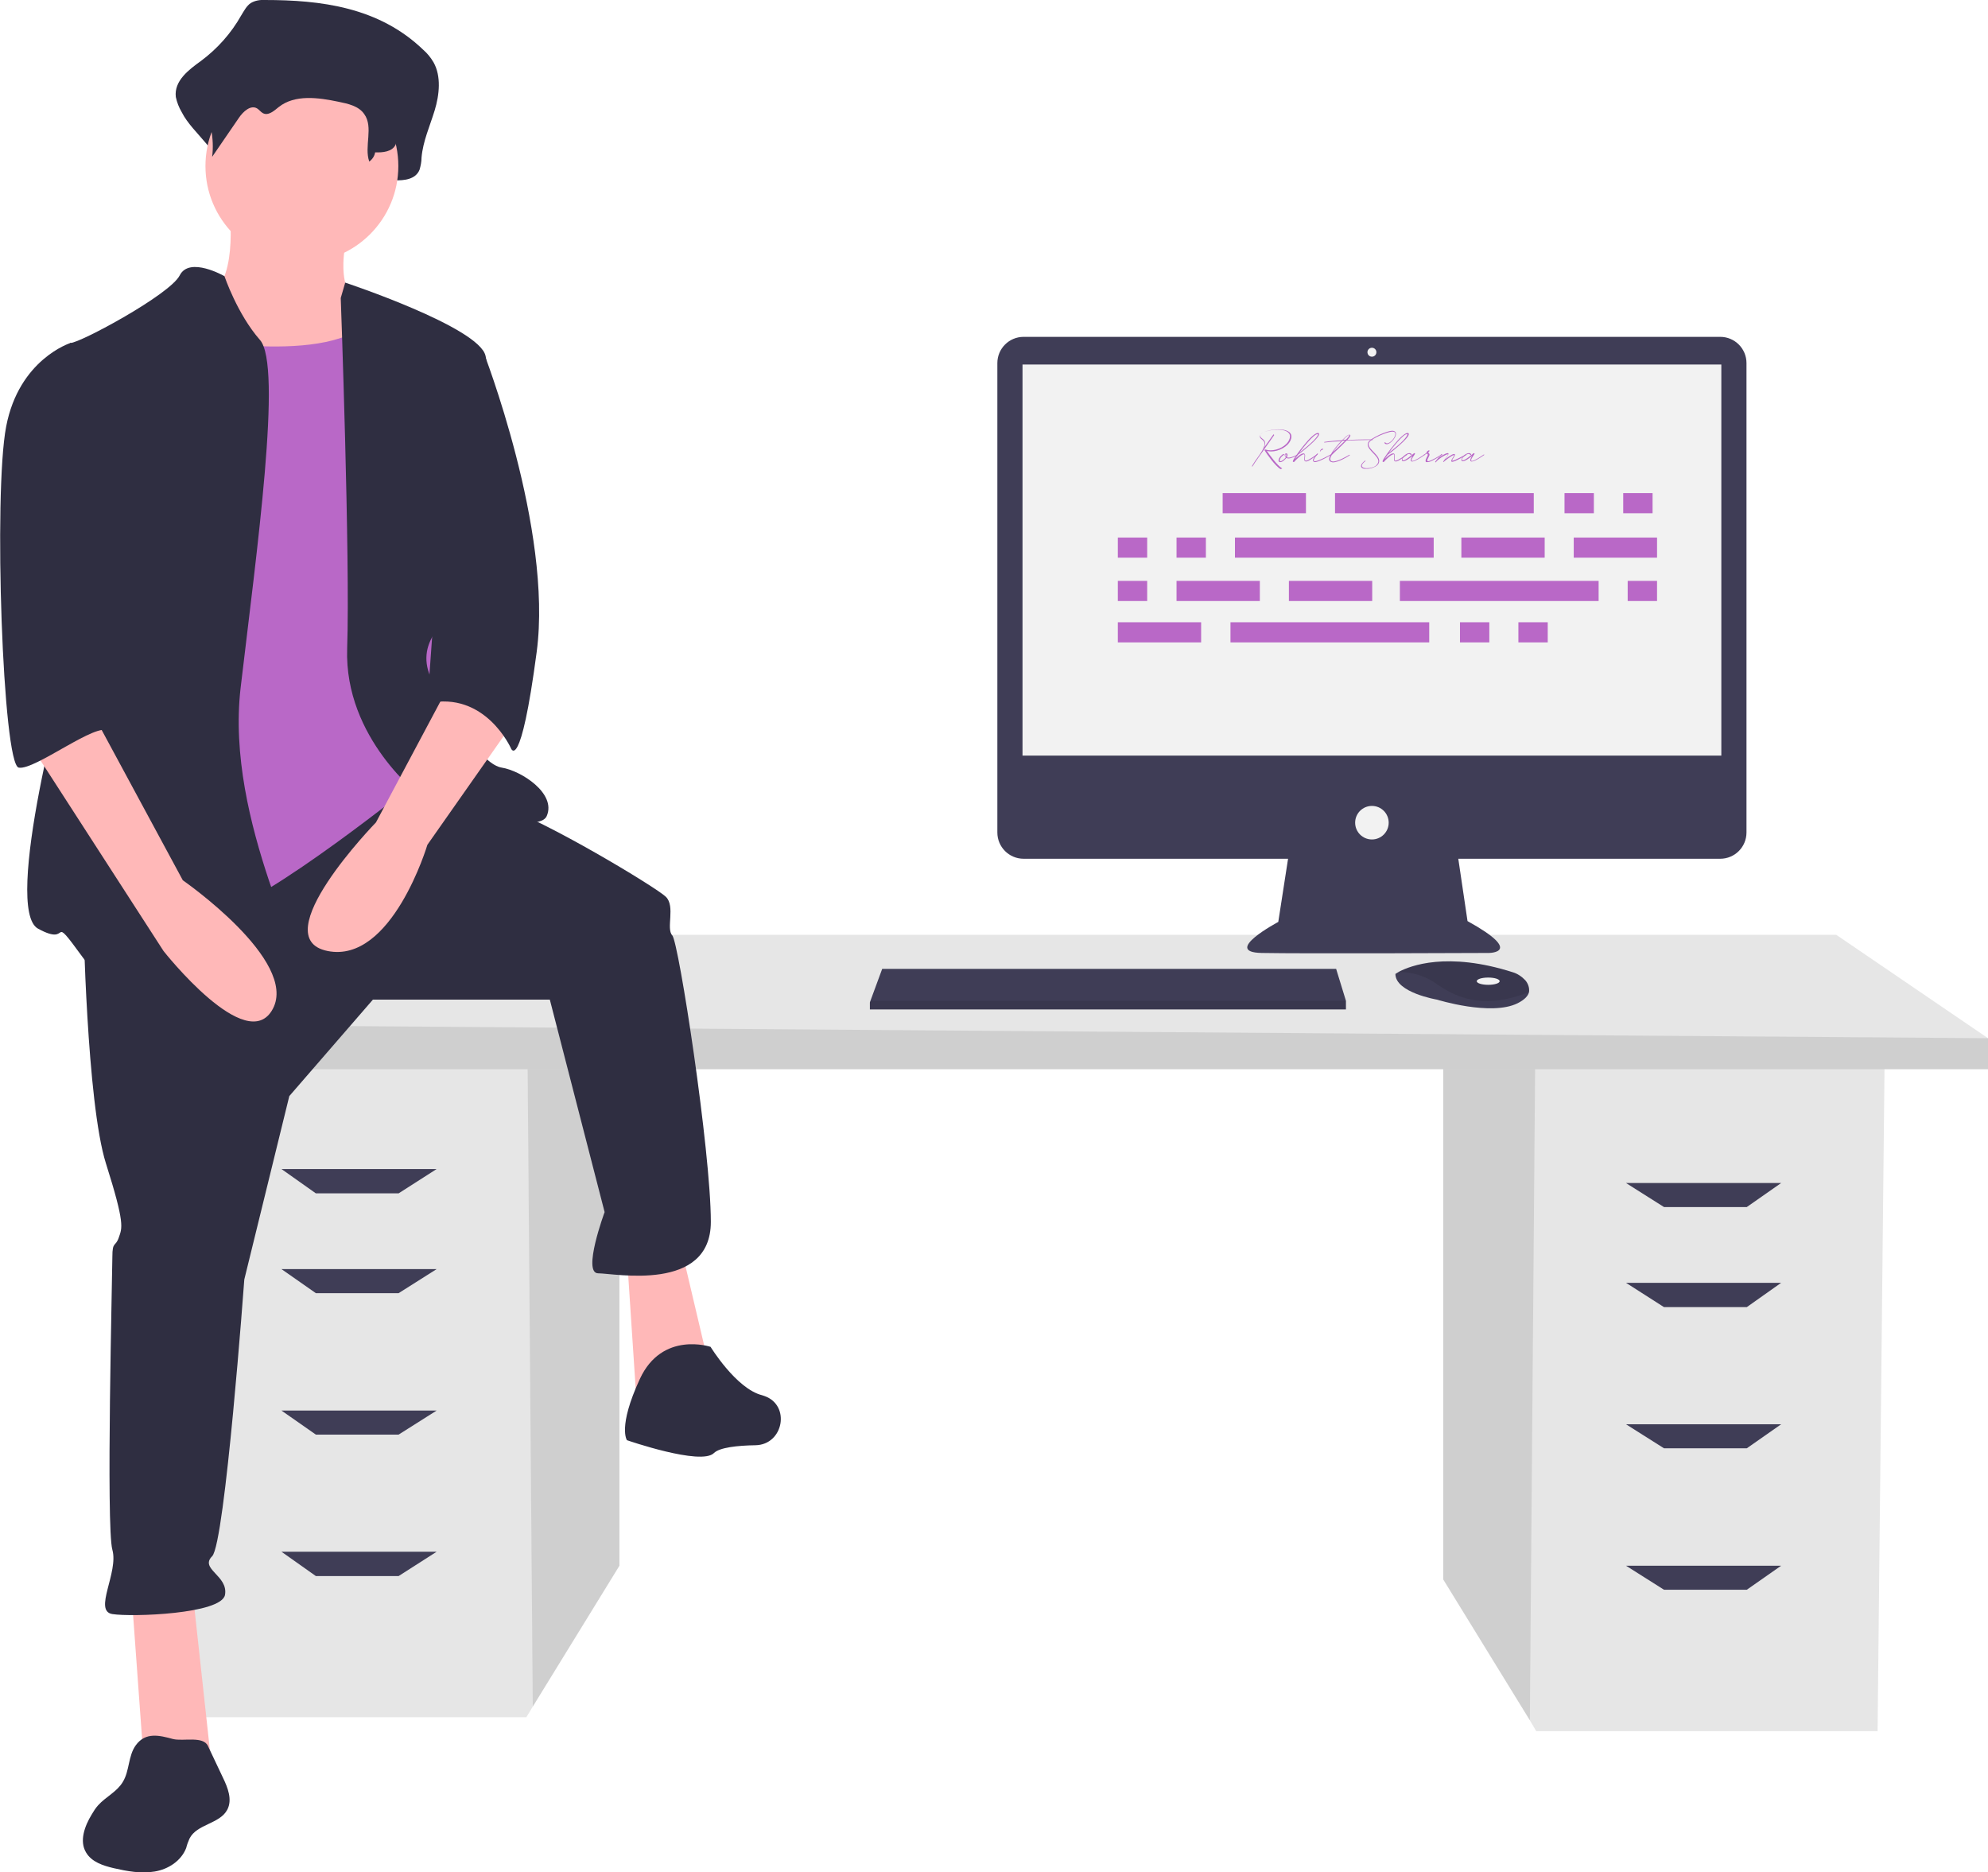 <?xml version="1.0" encoding="utf-8"?>
<!-- Generator: Adobe Illustrator 23.1.1, SVG Export Plug-In . SVG Version: 6.00 Build 0)  -->
<svg version="1.1" id="b52d7e2d-d80f-4111-b6ed-d15502ee1edd"
	 xmlns="http://www.w3.org/2000/svg" xmlns:xlink="http://www.w3.org/1999/xlink" x="0px" y="0px" viewBox="0 0 711.2 669.7"
	 style="enable-background:new 0 0 711.2 669.7;" xml:space="preserve">
<style type="text/css">
	.st0{fill:#E6E6E6;}
	.st1{opacity:0.1;enable-background:new    ;}
	.st2{fill:#3F3D56;}
	.st3{fill:#F2F2F2;}
	.st4{fill:#2F2E41;}
	.st5{fill:#FFB8B8;}
	.st6{fill:#B968C7;}
</style>
<title>feeling_proud</title>
<polygon class="st0" points="516.3,380 516.3,565 547.3,615.4 549.6,619.3 671.7,619.3 674.2,380 "/>
<polygon class="st1" points="516.3,380 516.3,565 547.3,615.4 549.2,380 "/>
<polygon class="st0" points="221.6,375.1 221.6,560.1 190.6,610.5 188.3,614.3 66.2,614.3 63.7,375.1 "/>
<polygon class="st1" points="221.6,375.1 221.6,560.1 190.6,610.5 188.7,375.1 "/>
<polygon class="st0" points="711.2,371.4 711.2,382.5 47.7,382.5 47.7,366.5 109.3,334.4 656.9,334.4 "/>
<polygon class="st1" points="711.2,371.4 711.2,382.5 47.7,382.5 47.7,366.5 "/>
<polygon class="st2" points="142.6,426.9 113,426.9 100.7,418.2 156.2,418.2 "/>
<polygon class="st2" points="142.6,462.6 113,462.6 100.7,454 156.2,454 "/>
<polygon class="st2" points="142.6,513.2 113,513.2 100.7,504.6 156.2,504.6 "/>
<polygon class="st2" points="142.6,563.8 113,563.8 100.7,555.1 156.2,555.1 "/>
<polygon class="st2" points="595.3,431.8 624.9,431.8 637.2,423.2 581.7,423.2 "/>
<polygon class="st2" points="595.3,467.6 624.9,467.6 637.2,458.9 581.7,458.9 "/>
<polygon class="st2" points="595.3,518.1 624.9,518.1 637.2,509.5 581.7,509.5 "/>
<polygon class="st2" points="595.3,568.7 624.9,568.7 637.2,560.1 581.7,560.1 "/>
<path class="st2" d="M615.4,120.5H366.2c-5.2,0-9.4,4.2-9.4,9.4c0,0,0,0,0,0v167.9c0,5.2,4.2,9.4,9.4,9.4c0,0,0,0,0,0h94.6
	l-3.5,22.6c0,0-20.3,10.8-6,11.1s81.3,0,81.3,0s13,0-7.6-11.4l-3.3-22.3h93.7c5.2,0,9.4-4.2,9.4-9.4c0,0,0,0,0,0V129.9
	C624.8,124.7,620.6,120.5,615.4,120.5C615.4,120.5,615.4,120.5,615.4,120.5z"/>
<rect x="365.8" y="130.4" class="st3" width="250" height="139.9"/>
<circle class="st3" cx="490.8" cy="126" r="1.6"/>
<circle class="st3" cx="490.8" cy="294.3" r="6"/>
<polygon class="st2" points="481.5,358 481.5,361.1 311.2,361.1 311.2,358.6 311.4,358 315.6,346.6 478,346.6 "/>
<path class="st2" d="M547,354.9c-0.3,1.3-1.5,2.7-4.1,4c-9.5,4.7-28.8-1.3-28.8-1.3s-14.9-2.5-14.9-9.2c0.4-0.3,0.9-0.5,1.3-0.8
	c4-2.1,17.2-7.3,40.7,0.2c1.7,0.5,3.3,1.6,4.5,2.9C546.7,351.9,547.2,353.4,547,354.9z"/>
<path class="st1" d="M547,354.9c-11.6,4.5-22,4.8-32.6-2.6c-4-3-8.9-4.6-13.9-4.6c4-2.1,17.2-7.3,40.7,0.2c1.7,0.5,3.3,1.6,4.5,2.9
	C546.7,351.9,547.2,353.4,547,354.9z"/>
<ellipse class="st3" cx="532.4" cy="351" rx="4.1" ry="1.3"/>
<polygon class="st1" points="481.5,358 481.5,361.1 311.2,361.1 311.2,358.6 311.4,358 "/>
<path class="st4" d="M94.7,0c-1.7-0.1-3.5,0.2-5,1.1c-1.5,1-2.4,2.8-3.4,4.4c-3.6,6.4-8.5,11.9-14.4,16.3c-4.3,3.1-9.7,7.1-9,12.9
	c0.4,1.9,1.1,3.7,2.1,5.4c4,8,14.8,14.2,13.7,23.3c3.9-6.6-1.3-9.8,2.6-16.4c1.9-3.1,5.1-6.7,8-4.7c0.9,0.7,1.6,1.8,2.6,2.4
	c2.4,1.4,4.9-1.3,6.9-3.1c7.2-6.4,17.4-4.8,26.3-2.7c4.2,0.9,8.8,2.2,11.3,6.2c3.3,5.3-3.1,11-4.7,17c-0.5,1.7,0.6,3.5,2.3,4
	c0.4,0.1,0.8,0.1,1.2,0.1c2.7-0.3,5.9-0.5,6-1.7c3.4,0.1,7.5-0.3,8.9-3.8c0.4-1.4,0.7-2.8,0.7-4.3c0.5-5.9,3-11.3,4.7-16.9
	s2.4-12.2-0.4-17.2c-1-1.7-2.2-3.2-3.7-4.5C135.5,2.5,114.7,0,94.7,0z"/>
<path class="st5" d="M82.1,74.9c0,0,3.5,28.8-9.2,31.1s11.5,41.4,11.5,41.4l57.6,6.9l-13.8-46c0,0-9.2-3.5-3.5-26.5
	S82.1,74.9,82.1,74.9z"/>
<polygon class="st5" points="47,569.3 51.6,632.6 75.8,632.6 68.9,569.3 "/>
<polygon class="st5" points="224.3,449.6 227.8,502.6 254.2,491 243.9,447.3 "/>
<path class="st4" d="M29.8,327.6c0,0,1.2,66.8,8.1,88.6s5.8,23,4.6,26.5s-2.3,1.2-2.3,6.9s-2.3,96.7,0,104.8s-6.9,21.9,0,23
	s39.1,0,40.3-6.9c1.2-6.9-9.2-9.2-4.6-13.8c4.6-4.6,11.5-99,11.5-99l16.1-65.6l29.9-34.5h63.3l19.6,76c0,0-8.1,21.9-2.3,21.9
	s40.3,6.9,40.3-18.4s-11.5-100.1-13.8-102.5s1.2-10.4-2.3-13.8s-43.7-27.6-58.7-32.2s-36-10.1-36-10.1L29.8,327.6z"/>
<path class="st4" d="M254.2,481.8c0,0-17.3-5.8-25.3,11.5s-4.6,21.9-4.6,21.9s26.5,9.2,31.1,4.6c2-2,8.4-2.7,14.9-2.8
	c10-0.2,12.6-14.3,3.2-17.6c-0.3-0.1-0.6-0.2-0.9-0.3C263.4,496.8,254.2,481.8,254.2,481.8z"/>
<circle class="st5" cx="108" cy="59.4" r="34.5"/>
<path class="st6" d="M63.1,120.4c0,0,56.4,11.5,70.2-6.9s19.6,51.8,19.6,51.8l6.9,73.7l-10.4,40.3c0,0-54.1,43.7-71.4,47.2
	s-43.7,5.8-43.7,5.8s8.1-127.8,8.1-130.1S63.1,120.4,63.1,120.4z"/>
<path class="st4" d="M80.3,98.8c0,0-12.5-7.2-16-0.3s-35.7,24.2-39.1,24.2s6.9,95.5,2.3,107.1S1,325.3,13.6,332.2s3.5-6.9,16.1,10.4
	s74.8,17.3,78.3,10.4s-27.6-58.7-21.9-107.1s15-115.1,6.9-124.3S80.3,98.8,80.3,98.8z"/>
<path class="st4" d="M121.9,106.6l1.6-5.5c0,0,47.9,15.9,50.2,26.2s1.2,82.9-6.9,88.6s-19.6,15-11.5,28.8s17.3,28.8,24.2,29.9
	s19.6,9.2,16.1,17.3s-44.9-6.9-44.9-6.9s-27.6-20.7-26.5-53S121.9,106.6,121.9,106.6z"/>
<path class="st5" d="M162.1,242.4l-27.6,51.8c0,0-40.3,41.4-17.3,46s35.7-38,35.7-38l29.9-42.6L162.1,242.4z"/>
<path class="st4" d="M96.3,9c-1.4-0.1-2.8,0.2-4,0.8c-1.1,0.8-2.1,1.9-2.7,3.1c-3.1,4.6-7.1,8.5-11.8,11.5c-3.5,2.2-7.9,5-7.3,9.1
	c0.3,1.4,0.9,2.7,1.7,3.8c3.2,5.7,4.5,12.3,3.7,18.8l9.6-14c1.5-2.2,4.2-4.7,6.5-3.3c0.8,0.5,1.3,1.3,2.1,1.7c1.9,1,4-0.9,5.6-2.2
	c5.8-4.6,14.2-3.4,21.4-1.9c3.4,0.7,7.2,1.5,9.2,4.4c3.4,4.7-0.1,11.6,1.8,17c1.1-0.8,1.9-2,2.1-3.3c2.7,0.1,6.1-0.2,7.3-2.7
	c0.4-1,0.5-2,0.6-3c0.4-4.2,2.5-8,3.8-11.9s1.9-8.6-0.3-12.1c-0.8-1.2-1.8-2.3-3-3.1C129.6,10.8,112.6,9,96.3,9z"/>
<path class="st4" d="M162.1,122.7l10.7,2.8c0,0,25,63.9,19.2,107.7s-9.2,34.5-9.2,34.5s-9.2-20.7-29.9-16.1L162.1,122.7z"/>
<path class="st4" d="M48.6,624.3c-2.8,3.8-2.2,9.2-4.7,13.2c-2.1,3.5-6.1,5.3-8.8,8.3c-0.9,1-1.6,2.1-2.3,3.3
	c-2.5,4.1-4.5,9.5-2,13.6c2,3.4,6.1,4.7,9.9,5.6c4.8,1.1,9.7,2,14.6,1.2s9.5-3.8,11.3-8.4c0.3-1.2,0.7-2.3,1.2-3.4
	c2.6-5.2,10.8-5.2,13.5-10.3c1.9-3.6,0.2-7.9-1.6-11.6l-5.3-11.2c-1.7-3.7-8.8-1.6-12.5-2.5C57.1,620.8,52.1,619.5,48.6,624.3z"/>
<path class="st5" d="M10.2,265.4l48.3,74.8c0,0,29.9,38,39.1,20.7s-32.2-46-32.2-46l-31.1-57.6L10.2,265.4z"/>
<path class="st4" d="M34.4,125l-9.2-2.3c0,0-18.4,5.8-23,29.9S1,273.5,6.7,274.6s28.4-16.8,32.1-13s-7.9-15.8-4.4-26.1
	S34.4,125,34.4,125z"/>
<g id="f3c2397c-d780-4cc6-97d8-1503d8277a2c">
	<rect id="ad41612f-86f7-46b2-a964-3a5da7bcf3cf" x="437.4" y="176.4" class="st6" width="29.8" height="7.2"/>
	<rect id="b9a0b375-cc2a-4c59-8850-661af54e4f62" x="559.7" y="176.4" class="st6" width="10.5" height="7.2"/>
	<rect id="e174c2ab-9bc5-41ec-b37c-b06fbf8a9878" x="580.7" y="176.4" class="st6" width="10.5" height="7.2"/>
	<rect id="ba2479ac-4c7d-43b4-a028-73b1e20e4002" x="477.6" y="176.4" class="st6" width="71.1" height="7.2"/>
	<rect id="ac60ef86-00f2-480b-8171-28b6fdfc1958" x="399.9" y="222.6" class="st6" width="29.8" height="7.2"/>
	<rect id="b3d8298d-cd65-487a-8b19-4cee946356e7" x="522.3" y="222.6" class="st6" width="10.5" height="7.2"/>
	<rect id="ed27f15f-f0c4-4569-8330-a6688f8e356c" x="543.2" y="222.6" class="st6" width="10.5" height="7.2"/>
	<rect id="f685c005-adaf-4d60-acda-005b037d82a6" x="440.2" y="222.6" class="st6" width="71.1" height="7.2"/>
	<rect id="eca7c7fc-83f8-48ca-a588-6606db47af3f" x="522.8" y="192.3" class="st6" width="29.8" height="7.2"/>
	<rect id="a71b5b2f-f8b9-481d-a301-5e3357e5fe42" x="563" y="192.3" class="st6" width="29.8" height="7.2"/>
	<rect id="abb3a25a-f854-41fc-8391-e6ad9fbe2417" x="399.9" y="192.3" class="st6" width="10.5" height="7.2"/>
	<rect id="add2b425-b775-4eb5-9c25-8c4c14f957c9" x="420.9" y="192.3" class="st6" width="10.5" height="7.2"/>
	<rect id="b7159612-3b84-4b0b-a885-612eaab04c06" x="441.8" y="192.3" class="st6" width="71.1" height="7.2"/>
	<rect id="edfc7301-4de5-47dc-80e2-1ae2da982d6d" x="461.1" y="207.8" class="st6" width="29.8" height="7.2"/>
	<rect id="e1009f91-6275-4375-80fa-0d778e331fdc" x="420.9" y="207.8" class="st6" width="29.8" height="7.2"/>
	<rect id="a060fb9f-1f1a-4862-9a69-16dd49199e18" x="399.9" y="207.8" class="st6" width="10.5" height="7.2"/>
	<rect id="b6754d5f-104f-449c-b9a9-cf9ac82bf5fe" x="582.3" y="207.8" class="st6" width="10.5" height="7.2"/>
	<rect id="e6ed1ccd-2cfd-450f-a339-07df3a1ee6bb" x="500.8" y="207.8" class="st6" width="71.1" height="7.2"/>
</g>
<g>
	<path class="st6" d="M458.1,167.8c-1.9-1.1-5-5.5-5.7-6.7l0-0.1c0-0.1,0.1-0.2,0.2-0.2h0.1c0.6,0.2,1.2,0.3,1.8,0.3
		c2.7,0,5.8-1.6,6.7-3.8c0.2-0.4,0.3-0.8,0.3-1.2c0-1.7-2.1-2.4-4.4-2.4c-3,0-6.3,1-6.3,2.2c0,0.1,0,0.2,0.1,0.3
		c0.4,0.8,1.7,1,1.7,2.4c0,0.4-0.1,0.8-0.3,1.4l3.2-4.5c0-0.1,0.1-0.1,0.1-0.1c0.1,0,0.2,0.1,0.2,0.2l0,0.1l-5.2,7.4
		c-1.1,1.5-2,2.9-2.5,3.7c0,0.1-0.1,0.1-0.1,0.1s-0.1-0.1-0.1-0.1l0-0.1c0.5-0.9,1.5-2.4,2.7-4c1.4-2,1.8-3.2,1.8-3.9
		c0-1.3-1.2-1.5-1.6-2.3c-0.1-0.1-0.1-0.3-0.1-0.4c0-1.4,3.5-2.5,6.6-2.5c2.5,0,4.7,0.7,4.7,2.6c0,0.4-0.1,0.8-0.3,1.3
		c-1,2.3-4.2,4-7,4c-0.5,0-1-0.1-1.5-0.2c0.9,1.3,3.7,5.2,5.4,6.2c0.1,0,0.1,0.1,0.1,0.1C458.3,167.8,458.2,167.8,458.1,167.8
		L458.1,167.8z"/>
	<path class="st6" d="M457.8,165.3c-0.3-0.1-0.4-0.3-0.4-0.6c0-0.3,0.2-0.7,0.3-0.9c0.3-0.5,0.8-1,1.4-1.4l0.1,0
		c0.1,0,0.2,0.1,0.2,0.2c0,0.1,0,0.1-0.1,0.1c-0.4,0.3-0.8,0.6-1.1,1c-0.1,0.2-0.4,0.7-0.4,1c0,0.2,0.1,0.3,0.3,0.3h0
		c0.6,0,1.6-1,1.9-1.4c-0.3-0.3-0.4-0.6-0.4-0.8c0-0.3,0.2-0.6,0.5-0.6c0.1,0,0.1,0,0.2,0c0.2,0.1,0.3,0.3,0.3,0.6s-0.1,0.5-0.2,0.8
		c0.2,0.1,0.3,0.1,0.6,0.1c1,0,2.5-0.7,3.1-1.1c0.1,0,0.1,0,0.1,0c0.1,0,0.1,0.1,0.1,0.1c0,0,0,0.1-0.1,0.1
		c-0.6,0.4-2.2,1.2-3.3,1.2c-0.3,0-0.5-0.1-0.7-0.2c-0.5,0.6-1.4,1.5-2.1,1.5C458,165.3,457.9,165.3,457.8,165.3z M460.2,162.8
		c0-0.2-0.1-0.3-0.2-0.3h0c-0.1,0-0.2,0.1-0.2,0.3c0,0.2,0.1,0.5,0.2,0.6C460.2,163.1,460.2,163,460.2,162.8z"/>
	<path class="st6" d="M462.5,165.1c0-0.5,0.9-1.7,1.5-2.6c0.3-0.5,2.1-2.8,2.7-3.5c1.5-1.9,3.7-4.1,4.7-4.1c0.2,0,0.3,0,0.4,0.1
		c0.1,0.1,0.1,0.2,0.1,0.3c0,1.6-6.7,6.8-7.6,7.4c-0.4,0.6-0.8,1.1-1,1.5c0.7-0.7,2.1-2,3-2c0.4,0,0.6,0.3,0.6,0.8
		c0,0.4-0.1,0.8-0.1,1.2c0,0.3,0.1,0.5,0.2,0.6c0.1,0,0.1,0,0.2,0c0.8,0,3.8-2.2,4-2.3c0,0,0.1,0,0.1,0c0,0,0.1,0.1,0,0.2
		c-0.9,0.6-3.1,2.4-4.1,2.4c-0.5-0.1-0.6-0.3-0.6-0.9c0-0.4,0.1-0.8,0.1-1.2c0-0.3,0-0.5-0.2-0.5c-0.9,0-2.8,1.9-3.5,2.7
		c0,0-0.1,0.1-0.1,0.1S462.5,165.2,462.5,165.1z M471.2,156.1c0.2-0.3,0.3-0.5,0.3-0.7c0-0.1-0.1-0.1-0.2-0.1
		c-1.3,0-5.2,4.9-6.5,6.7C466.2,160.9,470,157.9,471.2,156.1z"/>
	<path class="st6" d="M469.9,165.1c-0.1-0.1-0.2-0.3-0.2-0.4c0-0.8,1.1-2,1.5-2.4c0,0,0.1-0.1,0.1-0.1c0.1,0,0.2,0.1,0.2,0.2
		c0,0,0,0.1-0.1,0.1c-0.4,0.3-1.4,1.6-1.4,2.2c0,0.1,0,0.2,0.1,0.2c0.1,0.1,0.2,0.1,0.3,0.1c1.2,0,4.9-2,5.6-2.4c0.1,0,0.1,0,0.1,0
		c0,0,0.1,0,0.1,0l0,0.1c0,0,0,0.1-0.1,0.1c-0.2,0.1-4.2,2.5-5.7,2.5C470.2,165.3,470,165.2,469.9,165.1z M472.2,161.5L472.2,161.5
		c0.1-0.5,0.5-1,1-1h0c0.1,0,0.1,0.1,0.1,0.2s-0.1,0.2-0.2,0.2h-0.1c-0.2,0-0.6,0.4-0.7,0.6c0,0.1-0.1,0.1-0.1,0.1
		C472.3,161.6,472.2,161.6,472.2,161.5z"/>
	<path class="st6" d="M475.8,165c-0.2-0.2-0.3-0.4-0.3-0.7c0-0.5,0.2-1,0.5-1.6l0.1-0.1c0.9-1.7,2.4-3.4,3.7-4.8
		c-2.2,0.1-4.3,0.3-5.9,0.5h-0.1c-0.1,0-0.1-0.1-0.1-0.1c0-0.1,0.1-0.1,0.1-0.1c1.8-0.3,4-0.5,6.3-0.6c0.1,0,1.8-2,2.6-2
		c0.1,0,0.2,0,0.3,0.1c0,0.1,0.1,0.1,0.1,0.2c0,0.3-0.5,0.9-1.1,1.6c2.3-0.1,4.6-0.2,6.4-0.2c1,0,1.9,0,2.6,0c0.1,0,0.2,0.1,0.2,0.1
		c0,0.1-0.1,0.1-0.2,0.1c-0.5,0-1.1,0-1.7,0c-2.1,0-4.9,0.1-7.6,0.2c-1.4,1.5-3.4,3.4-4.5,4.4l-0.8,0.8c-0.3,0.5-0.5,1-0.5,1.4
		c0,0.2,0.1,0.4,0.2,0.6c0.2,0.2,0.5,0.3,0.8,0.3c1.7,0,5-1.9,5.8-2.4l0.1,0c0,0,0.1,0,0.1,0l0,0.1c0,0,0,0.1-0.1,0.1
		c-0.8,0.6-4.1,2.5-6,2.5C476.3,165.3,476,165.2,475.8,165z M481.2,157.6l-1,0.1c-1.2,1.3-2.4,2.6-3.4,4.1
		C477.9,160.8,479.8,159,481.2,157.6z M481.5,157.3c0,0,1.2-1.2,1.2-1.6l0-0.1c0,0,0,0-0.1,0c-0.4,0-2,1.6-2.1,1.7L481.5,157.3z"/>
	<path class="st6" d="M486.9,166.7L486.9,166.7c0-0.5,0.4-1.1,1.4-1.9c0,0,0.1,0,0.1,0c0.1,0,0.1,0,0.1,0.1c0,0,0,0.1-0.1,0.1
		c-0.9,0.7-1.2,1.2-1.2,1.6c0,0.6,0.8,0.9,1.8,0.9c1.2,0,2.8-0.4,3.4-1.1c0.5-0.5,0.7-1,0.7-1.4c0-2-3.8-3.9-3.8-6
		c0-0.3,0.1-0.5,0.2-0.8c0.9-1.6,6.8-4.1,8.5-4.1h0c1,0,1.4,0.5,1.4,1.1c0,1.4-2,3.7-3.3,3.7c-0.3,0-0.6-0.1-0.8-0.4l0-0.1
		c0-0.1,0.1-0.2,0.2-0.2c0,0,0.1,0,0.1,0.1c0.2,0.2,0.4,0.3,0.6,0.3c1.2,0,3-2.1,3-3.4c0-0.5-0.3-0.8-1.1-0.8h0
		c-1.6,0-7.5,2.4-8.3,3.9c-0.1,0.2-0.2,0.4-0.2,0.6c0,1.9,3.8,3.8,3.8,6c0,0.5-0.2,1.1-0.8,1.6c-0.8,0.7-2.3,1.2-3.6,1.2
		C487.9,167.8,486.9,167.5,486.9,166.7z"/>
	<path class="st6" d="M494.6,165.1c0-0.5,0.9-1.7,1.5-2.6c0.3-0.5,2.1-2.8,2.7-3.5c1.5-1.9,3.7-4.1,4.7-4.1c0.2,0,0.3,0,0.4,0.1
		c0.1,0.1,0.1,0.2,0.1,0.3c0,1.6-6.7,6.8-7.6,7.4c-0.4,0.6-0.8,1.1-1,1.5c0.7-0.7,2.1-2,3-2c0.4,0,0.6,0.3,0.6,0.8
		c0,0.4-0.1,0.8-0.1,1.2c0,0.3,0.1,0.5,0.2,0.6c0.1,0,0.1,0,0.2,0c0.8,0,3.8-2.2,4-2.3c0,0,0.1,0,0.1,0c0,0,0.1,0.1,0,0.2
		c-0.9,0.6-3.1,2.4-4.1,2.4c-0.5-0.1-0.6-0.3-0.6-0.9c0-0.4,0.1-0.8,0.1-1.2c0-0.3,0-0.5-0.2-0.5c-0.9,0-2.8,1.9-3.5,2.7
		c0,0-0.1,0.1-0.1,0.1S494.6,165.2,494.6,165.1z M503.2,156.1c0.2-0.3,0.3-0.5,0.3-0.7c0-0.1-0.1-0.1-0.2-0.1
		c-1.3,0-5.2,4.9-6.5,6.7C498.3,160.9,502.1,157.9,503.2,156.1z"/>
	<path class="st6" d="M504.7,164.6c0-0.4,0.3-0.9,0.6-1.5c-0.7,0.6-2.4,1.9-3.3,1.9c-0.3,0-0.5-0.2-0.5-0.5c0-0.9,1.5-2.4,2.7-2.4
		c0.3,0,0.6,0.1,0.8,0.4l0,0.1c0,0.1-0.1,0.2-0.2,0.2c0,0-0.1,0-0.1-0.1c-0.2-0.2-0.4-0.3-0.6-0.3c-1,0-2.4,1.4-2.4,2
		c0,0.1,0.1,0.3,0.3,0.3c0.8,0,3.2-2,3.9-2.6c0,0,0.1,0,0.1,0c0.1,0,0.2,0.1,0.2,0.2l0,0.1c-0.6,0.9-1.2,1.7-1.2,2.2
		c0,0.2,0.1,0.3,0.3,0.3c0.8,0,3.4-1.7,4.2-2.3c0.1,0,0.1,0,0.1,0c0,0,0.1,0.1,0.1,0.1c0,0,0,0.1-0.1,0.1c-0.8,0.6-3.4,2.3-4.4,2.3
		C504.8,165.1,504.7,164.9,504.7,164.6z"/>
	<path class="st6" d="M510.2,165.3c-0.2-0.1-0.2-0.3-0.2-0.5c0-0.7,0.8-1.7,0.8-2.1c0-0.1,0-0.1,0-0.1l-0.3-0.4
		c-0.2,0.2-0.6,0.3-0.9,0.6c-0.2,0.1-0.2-0.1-0.2-0.1c0,0,0-0.1,0.1-0.1c0.4-0.2,0.6-0.5,0.9-0.7v-0.1c0-0.3,0.6-0.7,0.8-0.7
		c0.1,0,0.2,0.1,0.2,0.1c0,0.1-0.1,0.2-0.1,0.3c-0.1,0.1-0.2,0.2-0.4,0.4l0.4,0.4c0.1,0.1,0.1,0.2,0.1,0.3c0,0.6-0.8,1.6-0.8,2.1
		c0,0.1,0,0.2,0.1,0.2c0.1,0,0.1,0.1,0.2,0.1c1,0,4.3-2.1,4.9-2.5c0,0,0.1,0,0.1,0c0,0,0.1,0,0.1,0c0,0,0,0.1-0.1,0.2
		c-0.8,0.5-3.9,2.6-5.1,2.6C510.4,165.3,510.3,165.3,510.2,165.3z"/>
	<path class="st6" d="M513.4,165.2c0,0,0-0.1,0.1-0.1c0.6-0.7,1.7-2.2,2.1-2.6c0,0,0.1-0.1,0.1-0.1c0.1,0,0.1,0.1,0.1,0.1
		c0,0,0,0.1-0.1,0.1c-0.2,0.2-0.6,0.6-1,1.2c0.4-0.4,2.4-1.7,3.2-1.7c0.2,0,0.3,0.1,0.3,0.2c0,0.4-1,1.7-1.2,2
		c0.4-0.3,2.4-1.9,3.2-1.9c0.2,0,0.3,0.1,0.3,0.3c0,0.5-1,1.6-1,2c0,0.1,0,0.1,0.1,0.1c0.8,0,4.7-2.2,4.8-2.2c0,0,0.1,0,0.1,0
		c0.1,0,0.1,0,0.1,0.1c0,0,0,0.1-0.1,0.1c-0.2,0.1-3.9,2.4-5,2.4c-0.2,0-0.3-0.1-0.3-0.3c0-0.6,1-1.7,1-2c0-0.1,0-0.1-0.1-0.1
		c-0.6,0-3.3,2.1-3.6,2.4c-0.1,0-0.1,0.1-0.1,0.1c-0.1,0-0.1-0.1-0.1-0.1l0-0.1c0.3-0.4,1.7-2.3,1.7-2.5c0,0,0-0.1-0.1-0.1
		c-0.1,0-0.5,0.1-0.6,0.2c-0.9,0.4-2.5,1.3-3.6,2.6c-0.1,0.1-0.1,0.1-0.2,0.1C513.5,165.3,513.4,165.2,513.4,165.2z"/>
	<path class="st6" d="M526,164.6c0-0.4,0.3-0.9,0.6-1.5c-0.7,0.6-2.4,1.9-3.3,1.9c-0.3,0-0.5-0.2-0.5-0.5c0-0.9,1.5-2.4,2.7-2.4
		c0.3,0,0.6,0.1,0.8,0.4l0,0.1c0,0.1-0.1,0.2-0.2,0.2c0,0-0.1,0-0.1-0.1c-0.2-0.2-0.4-0.3-0.6-0.3c-1,0-2.4,1.4-2.4,2
		c0,0.1,0.1,0.3,0.3,0.3c0.8,0,3.2-2,3.9-2.6c0,0,0.1,0,0.1,0c0.1,0,0.2,0.1,0.2,0.2l0,0.1c-0.6,0.9-1.2,1.7-1.2,2.2
		c0,0.2,0.1,0.3,0.3,0.3c0.8,0,3.4-1.7,4.2-2.3c0.1,0,0.1,0,0.1,0c0,0,0.1,0.1,0.1,0.1c0,0,0,0.1-0.1,0.1c-0.8,0.6-3.4,2.3-4.4,2.3
		C526.2,165.1,526,164.9,526,164.6z"/>
</g>
</svg>
